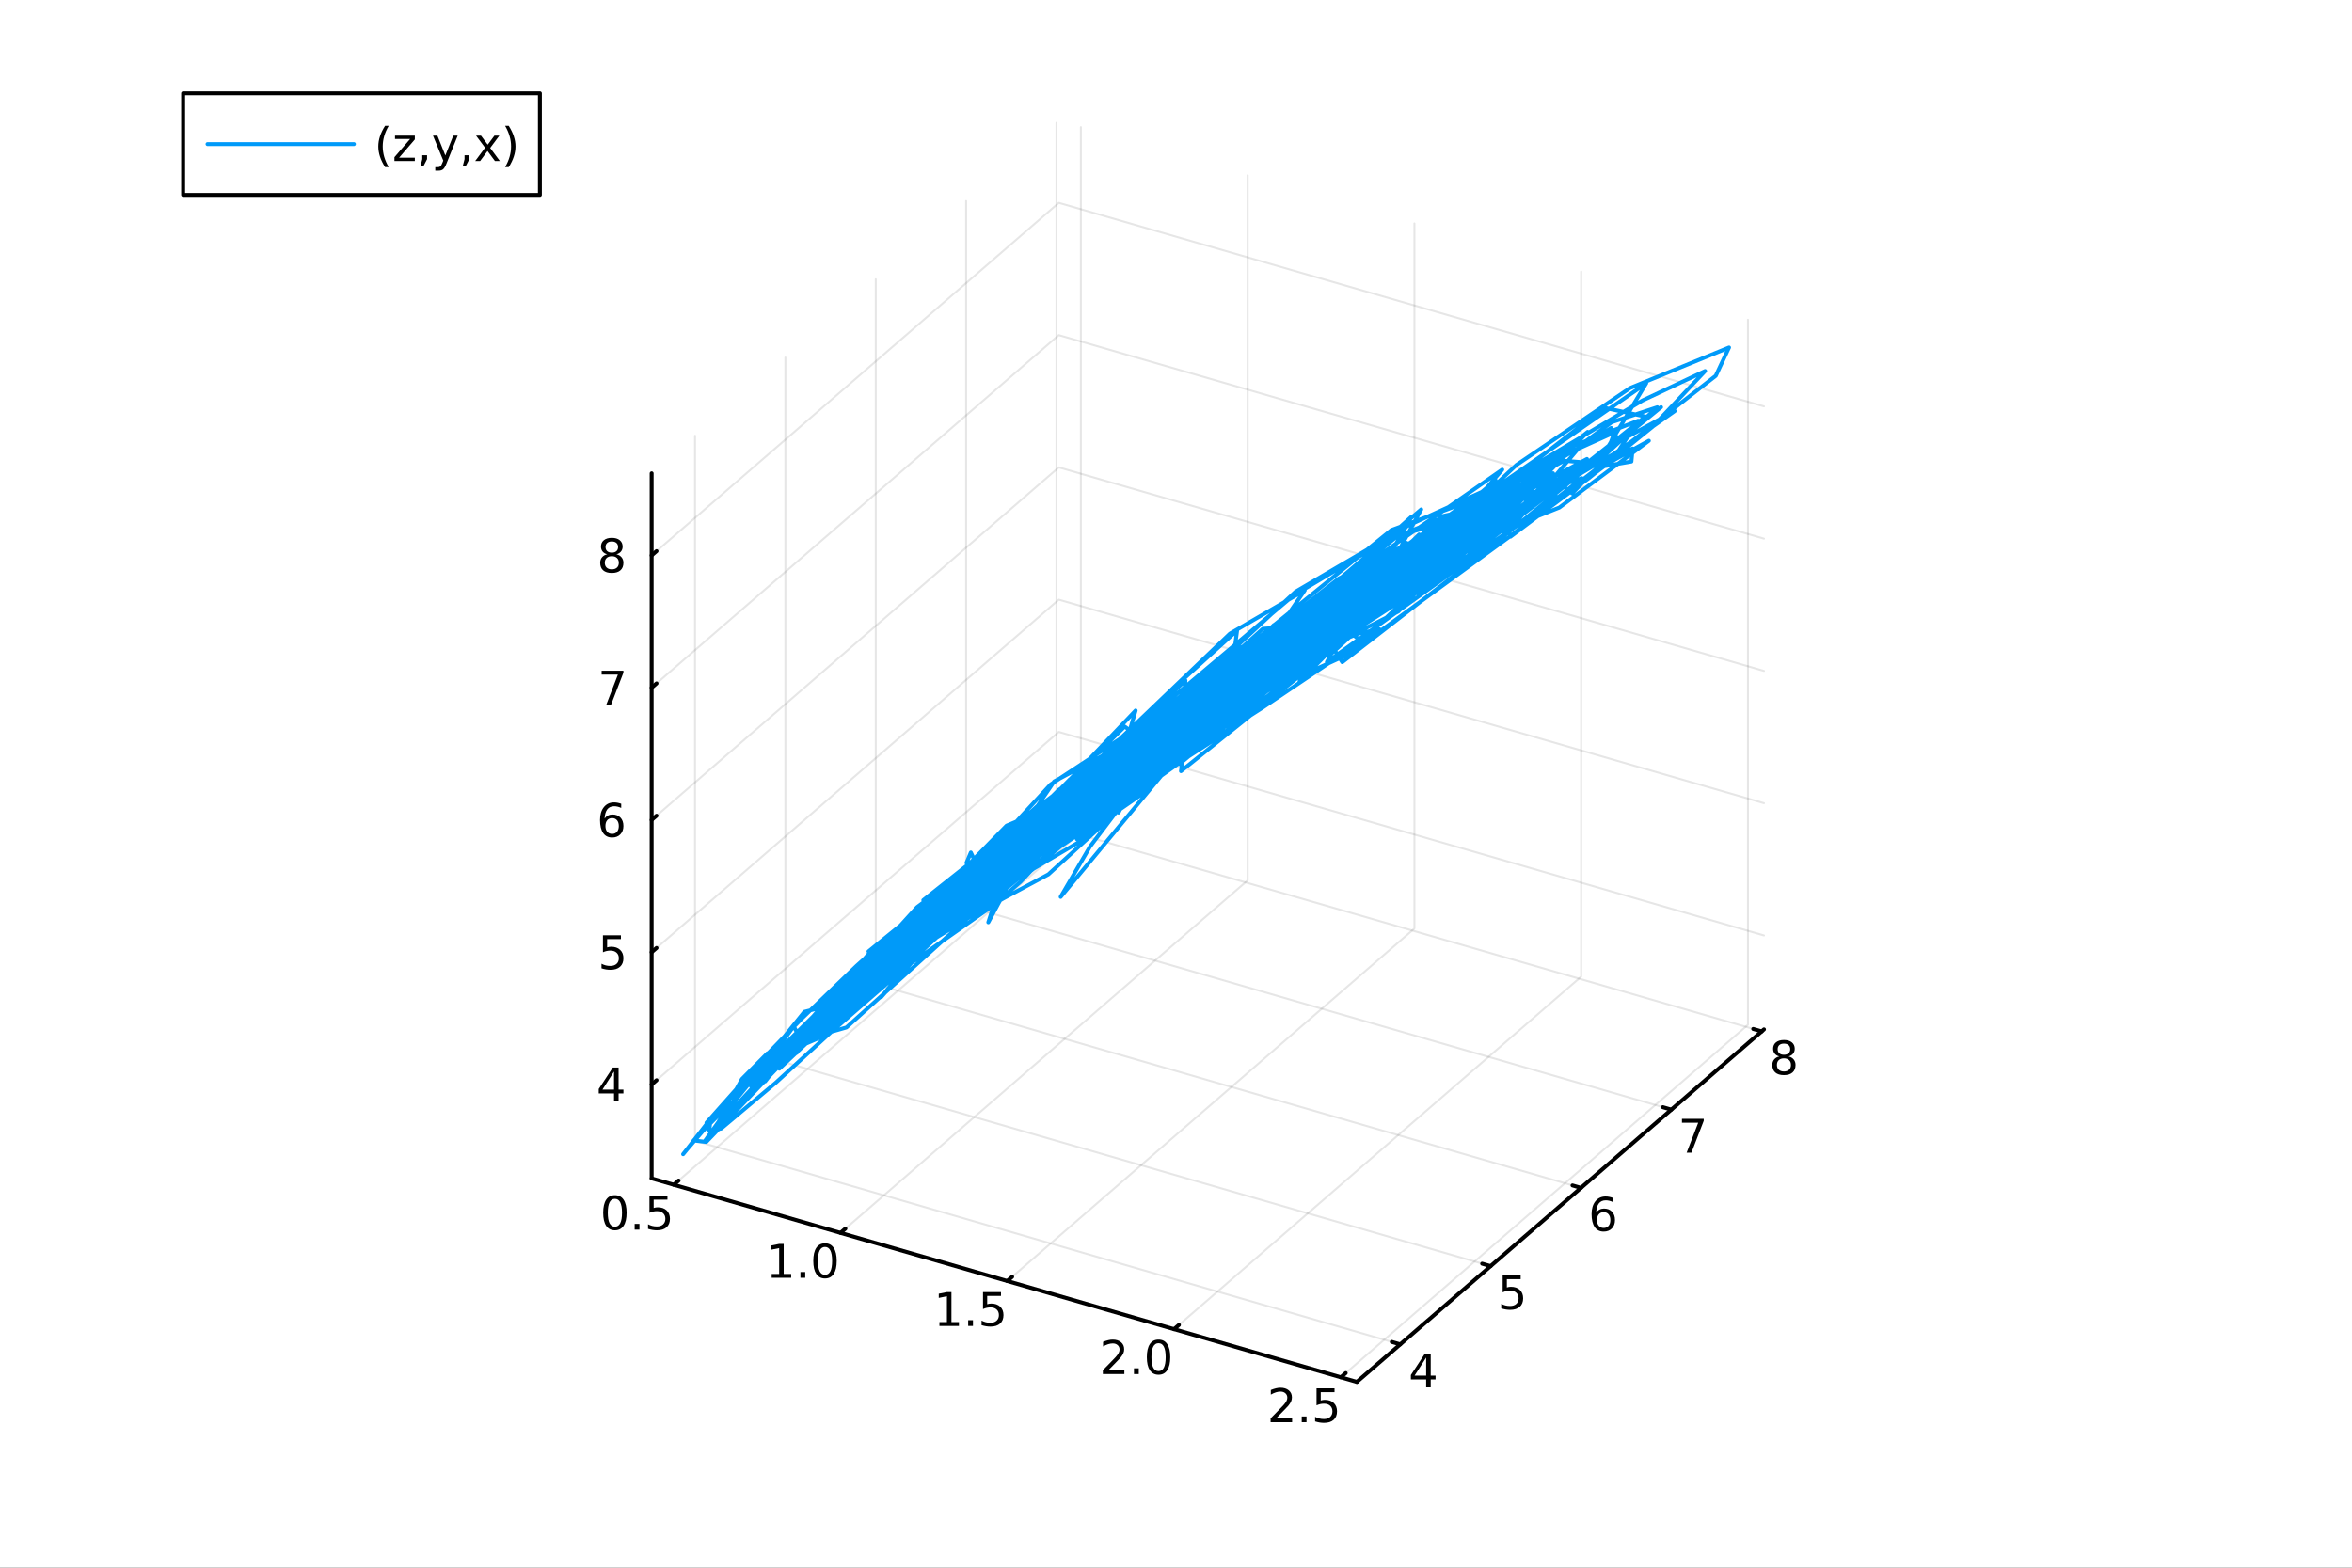 <?xml version="1.0" encoding="utf-8"?>
<svg xmlns="http://www.w3.org/2000/svg" xmlns:xlink="http://www.w3.org/1999/xlink" width="600" height="400" viewBox="0 0 2400 1600">
<rect x="0" y="0" width="2400" height="1600" fill="#333333" stroke="none"/>
<defs>
  <clipPath id="clip210">
    <rect x="0" y="0" width="2400" height="1600"/>
  </clipPath>
</defs>
<path clip-path="url(#clip210)" d="M0 1600 L2400 1600 L2400 0 L0 0  Z" fill="#ffffff" fill-rule="evenodd" fill-opacity="1"/>
<defs>
  <clipPath id="clip211">
    <rect x="480" y="0" width="1681" height="1600"/>
  </clipPath>
</defs>
<defs>
  <clipPath id="clip212">
    <rect x="112" y="47" width="2242" height="1440"/>
  </clipPath>
</defs>
<path clip-path="url(#clip212)" d="M-884.331 2804.11 L-884.331 2484.7 L-491.331 2325 L189.364 2417.2 L189.364 2736.61 L-203.636 2896.31 L-884.331 2804.11  Z" fill="#ffffff" fill-rule="evenodd" fill-opacity="1"/>
<polyline clip-path="url(#clip212)" style="stroke:#000000; stroke-linecap:round; stroke-linejoin:round; stroke-width:2; stroke-opacity:0.1; fill:none" points="687.48,1209.19 1102.94,849.389 1102.94,129.787 "/>
<polyline clip-path="url(#clip212)" style="stroke:#000000; stroke-linecap:round; stroke-linejoin:round; stroke-width:2; stroke-opacity:0.1; fill:none" points="857.654,1258.32 1273.12,898.514 1273.12,178.912 "/>
<polyline clip-path="url(#clip212)" style="stroke:#000000; stroke-linecap:round; stroke-linejoin:round; stroke-width:2; stroke-opacity:0.1; fill:none" points="1027.83,1307.44 1443.29,947.639 1443.29,228.037 "/>
<polyline clip-path="url(#clip212)" style="stroke:#000000; stroke-linecap:round; stroke-linejoin:round; stroke-width:2; stroke-opacity:0.1; fill:none" points="1198,1356.57 1613.46,996.764 1613.46,277.162 "/>
<polyline clip-path="url(#clip212)" style="stroke:#000000; stroke-linecap:round; stroke-linejoin:round; stroke-width:2; stroke-opacity:0.1; fill:none" points="1368.18,1405.69 1783.64,1045.89 1783.64,326.287 "/>
<polyline clip-path="url(#clip212)" style="stroke:#000000; stroke-linecap:round; stroke-linejoin:round; stroke-width:2; stroke-opacity:0.1; fill:none" points="1428.83,1372.06 709.224,1164.33 709.224,444.724 "/>
<polyline clip-path="url(#clip212)" style="stroke:#000000; stroke-linecap:round; stroke-linejoin:round; stroke-width:2; stroke-opacity:0.1; fill:none" points="1521.03,1292.21 801.429,1084.47 801.429,364.872 "/>
<polyline clip-path="url(#clip212)" style="stroke:#000000; stroke-linecap:round; stroke-linejoin:round; stroke-width:2; stroke-opacity:0.1; fill:none" points="1613.24,1212.35 893.634,1004.62 893.634,285.02 "/>
<polyline clip-path="url(#clip212)" style="stroke:#000000; stroke-linecap:round; stroke-linejoin:round; stroke-width:2; stroke-opacity:0.1; fill:none" points="1705.44,1132.5 985.839,924.77 985.839,205.169 "/>
<polyline clip-path="url(#clip212)" style="stroke:#000000; stroke-linecap:round; stroke-linejoin:round; stroke-width:2; stroke-opacity:0.1; fill:none" points="1797.65,1052.65 1078.04,844.919 1078.04,125.317 "/>
<polyline clip-path="url(#clip212)" style="stroke:#000000; stroke-linecap:round; stroke-linejoin:round; stroke-width:2; stroke-opacity:0.1; fill:none" points="664.934,1106.82 1080.4,747.016 1800,954.747 "/>
<polyline clip-path="url(#clip212)" style="stroke:#000000; stroke-linecap:round; stroke-linejoin:round; stroke-width:2; stroke-opacity:0.1; fill:none" points="664.934,971.821 1080.4,612.02 1800,819.751 "/>
<polyline clip-path="url(#clip212)" style="stroke:#000000; stroke-linecap:round; stroke-linejoin:round; stroke-width:2; stroke-opacity:0.1; fill:none" points="664.934,836.825 1080.4,477.024 1800,684.755 "/>
<polyline clip-path="url(#clip212)" style="stroke:#000000; stroke-linecap:round; stroke-linejoin:round; stroke-width:2; stroke-opacity:0.1; fill:none" points="664.934,701.829 1080.4,342.028 1800,549.759 "/>
<polyline clip-path="url(#clip212)" style="stroke:#000000; stroke-linecap:round; stroke-linejoin:round; stroke-width:2; stroke-opacity:0.1; fill:none" points="664.934,566.834 1080.4,207.033 1800,414.764 "/>
<polyline clip-path="url(#clip210)" style="stroke:#000000; stroke-linecap:round; stroke-linejoin:round; stroke-width:4; stroke-opacity:1; fill:none" points="664.934,1202.68 1384.54,1410.41 "/>
<polyline clip-path="url(#clip210)" style="stroke:#000000; stroke-linecap:round; stroke-linejoin:round; stroke-width:4; stroke-opacity:1; fill:none" points="687.48,1209.19 692.466,1204.87 "/>
<polyline clip-path="url(#clip210)" style="stroke:#000000; stroke-linecap:round; stroke-linejoin:round; stroke-width:4; stroke-opacity:1; fill:none" points="857.654,1258.32 862.639,1254 "/>
<polyline clip-path="url(#clip210)" style="stroke:#000000; stroke-linecap:round; stroke-linejoin:round; stroke-width:4; stroke-opacity:1; fill:none" points="1027.83,1307.44 1032.81,1303.12 "/>
<polyline clip-path="url(#clip210)" style="stroke:#000000; stroke-linecap:round; stroke-linejoin:round; stroke-width:4; stroke-opacity:1; fill:none" points="1198,1356.57 1202.99,1352.25 "/>
<polyline clip-path="url(#clip210)" style="stroke:#000000; stroke-linecap:round; stroke-linejoin:round; stroke-width:4; stroke-opacity:1; fill:none" points="1368.18,1405.69 1373.16,1401.37 "/>
<path clip-path="url(#clip210)" d="M627.434 1223.53 Q623.823 1223.53 621.994 1227.09 Q620.189 1230.63 620.189 1237.76 Q620.189 1244.87 621.994 1248.44 Q623.823 1251.98 627.434 1251.98 Q631.068 1251.98 632.874 1248.44 Q634.702 1244.87 634.702 1237.76 Q634.702 1230.63 632.874 1227.09 Q631.068 1223.53 627.434 1223.53 M627.434 1219.82 Q633.244 1219.82 636.3 1224.43 Q639.378 1229.01 639.378 1237.76 Q639.378 1246.49 636.3 1251.1 Q633.244 1255.68 627.434 1255.68 Q621.624 1255.68 618.545 1251.1 Q615.49 1246.49 615.49 1237.76 Q615.49 1229.01 618.545 1224.43 Q621.624 1219.82 627.434 1219.82 Z" fill="#000000" fill-rule="nonzero" fill-opacity="1" /><path clip-path="url(#clip210)" d="M647.596 1249.13 L652.48 1249.13 L652.48 1255.01 L647.596 1255.01 L647.596 1249.13 Z" fill="#000000" fill-rule="nonzero" fill-opacity="1" /><path clip-path="url(#clip210)" d="M662.712 1220.45 L681.068 1220.45 L681.068 1224.38 L666.994 1224.38 L666.994 1232.86 Q668.012 1232.51 669.031 1232.35 Q670.049 1232.16 671.068 1232.16 Q676.855 1232.16 680.235 1235.33 Q683.614 1238.51 683.614 1243.92 Q683.614 1249.5 680.142 1252.6 Q676.67 1255.68 670.35 1255.68 Q668.174 1255.68 665.906 1255.31 Q663.661 1254.94 661.253 1254.2 L661.253 1249.5 Q663.337 1250.63 665.559 1251.19 Q667.781 1251.75 670.258 1251.75 Q674.262 1251.75 676.6 1249.64 Q678.938 1247.53 678.938 1243.92 Q678.938 1240.31 676.6 1238.2 Q674.262 1236.1 670.258 1236.1 Q668.383 1236.1 666.508 1236.51 Q664.656 1236.93 662.712 1237.81 L662.712 1220.45 Z" fill="#000000" fill-rule="nonzero" fill-opacity="1" /><path clip-path="url(#clip210)" d="M787.423 1300.2 L795.062 1300.2 L795.062 1273.83 L786.751 1275.5 L786.751 1271.24 L795.015 1269.57 L799.691 1269.57 L799.691 1300.2 L807.33 1300.2 L807.33 1304.13 L787.423 1304.13 L787.423 1300.2 Z" fill="#000000" fill-rule="nonzero" fill-opacity="1" /><path clip-path="url(#clip210)" d="M816.774 1298.25 L821.659 1298.25 L821.659 1304.13 L816.774 1304.13 L816.774 1298.25 Z" fill="#000000" fill-rule="nonzero" fill-opacity="1" /><path clip-path="url(#clip210)" d="M841.844 1272.65 Q838.233 1272.65 836.404 1276.22 Q834.598 1279.76 834.598 1286.89 Q834.598 1294 836.404 1297.56 Q838.233 1301.1 841.844 1301.1 Q845.478 1301.1 847.283 1297.56 Q849.112 1294 849.112 1286.89 Q849.112 1279.76 847.283 1276.22 Q845.478 1272.65 841.844 1272.65 M841.844 1268.95 Q847.654 1268.95 850.709 1273.56 Q853.788 1278.14 853.788 1286.89 Q853.788 1295.62 850.709 1300.22 Q847.654 1304.81 841.844 1304.81 Q836.034 1304.81 832.955 1300.22 Q829.899 1295.62 829.899 1286.89 Q829.899 1278.14 832.955 1273.56 Q836.034 1268.95 841.844 1268.95 Z" fill="#000000" fill-rule="nonzero" fill-opacity="1" /><path clip-path="url(#clip210)" d="M958.592 1349.32 L966.231 1349.32 L966.231 1322.96 L957.921 1324.63 L957.921 1320.37 L966.184 1318.7 L970.86 1318.7 L970.86 1349.32 L978.499 1349.32 L978.499 1353.26 L958.592 1353.26 L958.592 1349.32 Z" fill="#000000" fill-rule="nonzero" fill-opacity="1" /><path clip-path="url(#clip210)" d="M987.944 1347.38 L992.828 1347.38 L992.828 1353.26 L987.944 1353.26 L987.944 1347.38 Z" fill="#000000" fill-rule="nonzero" fill-opacity="1" /><path clip-path="url(#clip210)" d="M1003.06 1318.7 L1021.42 1318.7 L1021.42 1322.63 L1007.34 1322.63 L1007.34 1331.11 Q1008.36 1330.76 1009.38 1330.6 Q1010.4 1330.41 1011.42 1330.41 Q1017.2 1330.41 1020.58 1333.58 Q1023.96 1336.75 1023.96 1342.17 Q1023.96 1347.75 1020.49 1350.85 Q1017.02 1353.93 1010.7 1353.93 Q1008.52 1353.93 1006.25 1353.56 Q1004.01 1353.19 1001.6 1352.45 L1001.6 1347.75 Q1003.68 1348.88 1005.91 1349.44 Q1008.13 1350 1010.61 1350 Q1014.61 1350 1016.95 1347.89 Q1019.29 1345.78 1019.29 1342.17 Q1019.29 1338.56 1016.95 1336.45 Q1014.61 1334.35 1010.61 1334.35 Q1008.73 1334.35 1006.86 1334.76 Q1005 1335.18 1003.06 1336.06 L1003.06 1318.7 Z" fill="#000000" fill-rule="nonzero" fill-opacity="1" /><path clip-path="url(#clip210)" d="M1130.99 1398.45 L1147.31 1398.45 L1147.31 1402.38 L1125.36 1402.38 L1125.36 1398.45 Q1128.02 1395.69 1132.61 1391.07 Q1137.21 1386.41 1138.4 1385.07 Q1140.64 1382.55 1141.52 1380.81 Q1142.42 1379.05 1142.42 1377.36 Q1142.42 1374.61 1140.48 1372.87 Q1138.56 1371.13 1135.46 1371.13 Q1133.26 1371.13 1130.8 1371.9 Q1128.37 1372.66 1125.59 1374.21 L1125.59 1369.49 Q1128.42 1368.36 1130.87 1367.78 Q1133.33 1367.2 1135.36 1367.2 Q1140.73 1367.2 1143.93 1369.88 Q1147.12 1372.57 1147.12 1377.06 Q1147.12 1379.19 1146.31 1381.11 Q1145.52 1383.01 1143.42 1385.6 Q1142.84 1386.27 1139.74 1389.49 Q1136.64 1392.69 1130.99 1398.45 Z" fill="#000000" fill-rule="nonzero" fill-opacity="1" /><path clip-path="url(#clip210)" d="M1157.12 1396.5 L1162.01 1396.5 L1162.01 1402.38 L1157.12 1402.38 L1157.12 1396.5 Z" fill="#000000" fill-rule="nonzero" fill-opacity="1" /><path clip-path="url(#clip210)" d="M1182.19 1370.9 Q1178.58 1370.9 1176.75 1374.47 Q1174.95 1378.01 1174.95 1385.14 Q1174.95 1392.25 1176.75 1395.81 Q1178.58 1399.35 1182.19 1399.35 Q1185.83 1399.35 1187.63 1395.81 Q1189.46 1392.25 1189.46 1385.14 Q1189.46 1378.01 1187.63 1374.47 Q1185.83 1370.9 1182.19 1370.9 M1182.19 1367.2 Q1188 1367.2 1191.06 1371.81 Q1194.14 1376.39 1194.14 1385.14 Q1194.14 1393.87 1191.06 1398.47 Q1188 1403.06 1182.19 1403.06 Q1176.38 1403.06 1173.3 1398.47 Q1170.25 1393.87 1170.25 1385.14 Q1170.25 1376.39 1173.3 1371.81 Q1176.38 1367.2 1182.19 1367.2 Z" fill="#000000" fill-rule="nonzero" fill-opacity="1" /><path clip-path="url(#clip210)" d="M1302.16 1447.57 L1318.48 1447.57 L1318.48 1451.51 L1296.53 1451.51 L1296.53 1447.57 Q1299.19 1444.82 1303.78 1440.19 Q1308.38 1435.54 1309.56 1434.19 Q1311.81 1431.67 1312.69 1429.94 Q1313.59 1428.18 1313.59 1426.49 Q1313.59 1423.73 1311.65 1422 Q1309.73 1420.26 1306.62 1420.26 Q1304.43 1420.26 1301.97 1421.02 Q1299.54 1421.79 1296.76 1423.34 L1296.76 1418.62 Q1299.59 1417.48 1302.04 1416.9 Q1304.5 1416.32 1306.53 1416.32 Q1311.9 1416.32 1315.1 1419.01 Q1318.29 1421.69 1318.29 1426.19 Q1318.29 1428.32 1317.48 1430.24 Q1316.69 1432.13 1314.59 1434.73 Q1314.01 1435.4 1310.91 1438.62 Q1307.81 1441.81 1302.16 1447.57 Z" fill="#000000" fill-rule="nonzero" fill-opacity="1" /><path clip-path="url(#clip210)" d="M1328.29 1445.63 L1333.18 1445.63 L1333.18 1451.51 L1328.29 1451.51 L1328.29 1445.63 Z" fill="#000000" fill-rule="nonzero" fill-opacity="1" /><path clip-path="url(#clip210)" d="M1343.41 1416.95 L1361.76 1416.95 L1361.76 1420.88 L1347.69 1420.88 L1347.69 1429.36 Q1348.71 1429.01 1349.73 1428.85 Q1350.74 1428.66 1351.76 1428.66 Q1357.55 1428.66 1360.93 1431.83 Q1364.31 1435 1364.31 1440.42 Q1364.31 1446 1360.84 1449.1 Q1357.37 1452.18 1351.05 1452.18 Q1348.87 1452.18 1346.6 1451.81 Q1344.36 1451.44 1341.95 1450.7 L1341.95 1446 Q1344.03 1447.13 1346.25 1447.69 Q1348.48 1448.25 1350.95 1448.25 Q1354.96 1448.25 1357.3 1446.14 Q1359.63 1444.03 1359.63 1440.42 Q1359.63 1436.81 1357.3 1434.7 Q1354.96 1432.6 1350.95 1432.6 Q1349.08 1432.6 1347.2 1433.01 Q1345.35 1433.43 1343.41 1434.31 L1343.41 1416.95 Z" fill="#000000" fill-rule="nonzero" fill-opacity="1" /><polyline clip-path="url(#clip210)" style="stroke:#000000; stroke-linecap:round; stroke-linejoin:round; stroke-width:4; stroke-opacity:1; fill:none" points="1384.54,1410.41 1800,1050.61 "/>
<polyline clip-path="url(#clip210)" style="stroke:#000000; stroke-linecap:round; stroke-linejoin:round; stroke-width:4; stroke-opacity:1; fill:none" points="1428.83,1372.06 1420.19,1369.56 "/>
<polyline clip-path="url(#clip210)" style="stroke:#000000; stroke-linecap:round; stroke-linejoin:round; stroke-width:4; stroke-opacity:1; fill:none" points="1521.03,1292.21 1512.4,1289.71 "/>
<polyline clip-path="url(#clip210)" style="stroke:#000000; stroke-linecap:round; stroke-linejoin:round; stroke-width:4; stroke-opacity:1; fill:none" points="1613.24,1212.35 1604.6,1209.86 "/>
<polyline clip-path="url(#clip210)" style="stroke:#000000; stroke-linecap:round; stroke-linejoin:round; stroke-width:4; stroke-opacity:1; fill:none" points="1705.44,1132.5 1696.81,1130.01 "/>
<polyline clip-path="url(#clip210)" style="stroke:#000000; stroke-linecap:round; stroke-linejoin:round; stroke-width:4; stroke-opacity:1; fill:none" points="1797.65,1052.65 1789.01,1050.16 "/>
<path clip-path="url(#clip210)" d="M1455.27 1385.53 L1443.46 1403.98 L1455.27 1403.98 L1455.27 1385.53 M1454.04 1381.46 L1459.92 1381.46 L1459.92 1403.98 L1464.85 1403.98 L1464.85 1407.87 L1459.92 1407.87 L1459.92 1416.02 L1455.27 1416.02 L1455.27 1407.87 L1439.67 1407.87 L1439.67 1403.36 L1454.04 1381.46 Z" fill="#000000" fill-rule="nonzero" fill-opacity="1" /><path clip-path="url(#clip210)" d="M1533.33 1301.61 L1551.69 1301.61 L1551.69 1305.54 L1537.61 1305.54 L1537.61 1314.01 Q1538.63 1313.67 1539.65 1313.5 Q1540.67 1313.32 1541.69 1313.32 Q1547.48 1313.32 1550.85 1316.49 Q1554.23 1319.66 1554.23 1325.08 Q1554.23 1330.66 1550.76 1333.76 Q1547.29 1336.84 1540.97 1336.84 Q1538.79 1336.84 1536.53 1336.47 Q1534.28 1336.1 1531.87 1335.36 L1531.87 1330.66 Q1533.96 1331.79 1536.18 1332.35 Q1538.4 1332.9 1540.88 1332.9 Q1544.88 1332.9 1547.22 1330.8 Q1549.56 1328.69 1549.56 1325.08 Q1549.56 1321.47 1547.22 1319.36 Q1544.88 1317.25 1540.88 1317.25 Q1539 1317.25 1537.13 1317.67 Q1535.28 1318.09 1533.33 1318.97 L1533.33 1301.61 Z" fill="#000000" fill-rule="nonzero" fill-opacity="1" /><path clip-path="url(#clip210)" d="M1636.42 1237.17 Q1633.27 1237.17 1631.42 1239.32 Q1629.59 1241.48 1629.59 1245.23 Q1629.59 1248.95 1631.42 1251.13 Q1633.27 1253.28 1636.42 1253.28 Q1639.56 1253.28 1641.39 1251.13 Q1643.24 1248.95 1643.24 1245.23 Q1643.24 1241.48 1641.39 1239.32 Q1639.56 1237.17 1636.42 1237.17 M1645.7 1222.52 L1645.7 1226.78 Q1643.94 1225.94 1642.13 1225.5 Q1640.35 1225.06 1638.59 1225.06 Q1633.96 1225.06 1631.51 1228.19 Q1629.08 1231.31 1628.73 1237.63 Q1630.1 1235.62 1632.16 1234.56 Q1634.22 1233.47 1636.69 1233.47 Q1641.9 1233.47 1644.91 1236.64 Q1647.94 1239.79 1647.94 1245.23 Q1647.94 1250.55 1644.8 1253.77 Q1641.65 1256.99 1636.42 1256.99 Q1630.42 1256.99 1627.25 1252.4 Q1624.08 1247.8 1624.08 1239.07 Q1624.08 1230.87 1627.97 1226.01 Q1631.86 1221.13 1638.41 1221.13 Q1640.17 1221.13 1641.95 1221.48 Q1643.75 1221.82 1645.7 1222.52 Z" fill="#000000" fill-rule="nonzero" fill-opacity="1" /><path clip-path="url(#clip210)" d="M1716.28 1141.9 L1738.51 1141.9 L1738.51 1143.89 L1725.96 1176.46 L1721.07 1176.46 L1732.88 1145.84 L1716.28 1145.84 L1716.28 1141.9 Z" fill="#000000" fill-rule="nonzero" fill-opacity="1" /><path clip-path="url(#clip210)" d="M1820.34 1080.2 Q1817.01 1080.2 1815.09 1081.98 Q1813.19 1083.76 1813.19 1086.89 Q1813.19 1090.01 1815.09 1091.8 Q1817.01 1093.58 1820.34 1093.58 Q1823.67 1093.58 1825.59 1091.8 Q1827.52 1089.99 1827.52 1086.89 Q1827.52 1083.76 1825.59 1081.98 Q1823.7 1080.2 1820.34 1080.2 M1815.66 1078.21 Q1812.65 1077.47 1810.96 1075.41 Q1809.3 1073.35 1809.3 1070.38 Q1809.3 1066.24 1812.24 1063.83 Q1815.2 1061.43 1820.34 1061.43 Q1825.5 1061.43 1828.44 1063.83 Q1831.38 1066.24 1831.38 1070.38 Q1831.38 1073.35 1829.69 1075.41 Q1828.02 1077.47 1825.04 1078.21 Q1828.42 1079 1830.29 1081.29 Q1832.19 1083.58 1832.19 1086.89 Q1832.19 1091.91 1829.11 1094.6 Q1826.06 1097.28 1820.34 1097.28 Q1814.62 1097.28 1811.54 1094.6 Q1808.49 1091.91 1808.49 1086.89 Q1808.49 1083.58 1810.39 1081.29 Q1812.28 1079 1815.66 1078.21 M1813.95 1070.82 Q1813.95 1073.51 1815.62 1075.01 Q1817.31 1076.52 1820.34 1076.52 Q1823.35 1076.52 1825.04 1075.01 Q1826.75 1073.51 1826.75 1070.82 Q1826.75 1068.14 1825.04 1066.63 Q1823.35 1065.13 1820.34 1065.13 Q1817.31 1065.13 1815.62 1066.63 Q1813.95 1068.14 1813.95 1070.82 Z" fill="#000000" fill-rule="nonzero" fill-opacity="1" /><polyline clip-path="url(#clip210)" style="stroke:#000000; stroke-linecap:round; stroke-linejoin:round; stroke-width:4; stroke-opacity:1; fill:none" points="664.934,1202.68 664.934,483.08 "/>
<polyline clip-path="url(#clip210)" style="stroke:#000000; stroke-linecap:round; stroke-linejoin:round; stroke-width:4; stroke-opacity:1; fill:none" points="664.934,1106.82 669.92,1102.5 "/>
<polyline clip-path="url(#clip210)" style="stroke:#000000; stroke-linecap:round; stroke-linejoin:round; stroke-width:4; stroke-opacity:1; fill:none" points="664.934,971.821 669.92,967.503 "/>
<polyline clip-path="url(#clip210)" style="stroke:#000000; stroke-linecap:round; stroke-linejoin:round; stroke-width:4; stroke-opacity:1; fill:none" points="664.934,836.825 669.92,832.507 "/>
<polyline clip-path="url(#clip210)" style="stroke:#000000; stroke-linecap:round; stroke-linejoin:round; stroke-width:4; stroke-opacity:1; fill:none" points="664.934,701.829 669.92,697.512 "/>
<polyline clip-path="url(#clip210)" style="stroke:#000000; stroke-linecap:round; stroke-linejoin:round; stroke-width:4; stroke-opacity:1; fill:none" points="664.934,566.834 669.92,562.516 "/>
<path clip-path="url(#clip210)" d="M626.551 1093.61 L614.746 1112.06 L626.551 1112.06 L626.551 1093.61 M625.324 1089.54 L631.204 1089.54 L631.204 1112.06 L636.134 1112.06 L636.134 1115.95 L631.204 1115.95 L631.204 1124.1 L626.551 1124.1 L626.551 1115.95 L610.949 1115.95 L610.949 1111.43 L625.324 1089.54 Z" fill="#000000" fill-rule="nonzero" fill-opacity="1" /><path clip-path="url(#clip210)" d="M615.232 954.541 L633.588 954.541 L633.588 958.476 L619.514 958.476 L619.514 966.948 Q620.533 966.601 621.551 966.439 Q622.57 966.254 623.588 966.254 Q629.375 966.254 632.755 969.425 Q636.134 972.596 636.134 978.013 Q636.134 983.592 632.662 986.693 Q629.19 989.772 622.871 989.772 Q620.695 989.772 618.426 989.402 Q616.181 989.031 613.773 988.291 L613.773 983.592 Q615.857 984.726 618.079 985.281 Q620.301 985.837 622.778 985.837 Q626.783 985.837 629.121 983.73 Q631.459 981.624 631.459 978.013 Q631.459 974.402 629.121 972.295 Q626.783 970.189 622.778 970.189 Q620.903 970.189 619.028 970.605 Q617.176 971.022 615.232 971.902 L615.232 954.541 Z" fill="#000000" fill-rule="nonzero" fill-opacity="1" /><path clip-path="url(#clip210)" d="M624.607 834.962 Q621.459 834.962 619.607 837.114 Q617.778 839.267 617.778 843.017 Q617.778 846.744 619.607 848.92 Q621.459 851.073 624.607 851.073 Q627.755 851.073 629.584 848.92 Q631.435 846.744 631.435 843.017 Q631.435 839.267 629.584 837.114 Q627.755 834.962 624.607 834.962 M633.889 820.309 L633.889 824.568 Q632.13 823.735 630.324 823.295 Q628.542 822.855 626.783 822.855 Q622.153 822.855 619.699 825.98 Q617.269 829.105 616.922 835.425 Q618.287 833.411 620.347 832.346 Q622.408 831.258 624.884 831.258 Q630.093 831.258 633.102 834.429 Q636.134 837.577 636.134 843.017 Q636.134 848.341 632.986 851.559 Q629.838 854.776 624.607 854.776 Q618.611 854.776 615.44 850.193 Q612.269 845.587 612.269 836.86 Q612.269 828.665 616.158 823.804 Q620.047 818.92 626.597 818.92 Q628.357 818.92 630.139 819.267 Q631.945 819.614 633.889 820.309 Z" fill="#000000" fill-rule="nonzero" fill-opacity="1" /><path clip-path="url(#clip210)" d="M613.912 684.549 L636.134 684.549 L636.134 686.54 L623.588 719.109 L618.704 719.109 L630.509 688.484 L613.912 688.484 L613.912 684.549 Z" fill="#000000" fill-rule="nonzero" fill-opacity="1" /><path clip-path="url(#clip210)" d="M624.283 567.702 Q620.949 567.702 619.028 569.484 Q617.13 571.266 617.13 574.391 Q617.13 577.516 619.028 579.299 Q620.949 581.081 624.283 581.081 Q627.616 581.081 629.537 579.299 Q631.459 577.493 631.459 574.391 Q631.459 571.266 629.537 569.484 Q627.639 567.702 624.283 567.702 M619.607 565.711 Q616.597 564.97 614.908 562.91 Q613.241 560.85 613.241 557.887 Q613.241 553.743 616.181 551.336 Q619.144 548.929 624.283 548.929 Q629.445 548.929 632.384 551.336 Q635.324 553.743 635.324 557.887 Q635.324 560.85 633.634 562.91 Q631.968 564.97 628.982 565.711 Q632.361 566.498 634.236 568.79 Q636.134 571.081 636.134 574.391 Q636.134 579.414 633.056 582.1 Q630 584.785 624.283 584.785 Q618.565 584.785 615.486 582.1 Q612.431 579.414 612.431 574.391 Q612.431 571.081 614.329 568.79 Q616.227 566.498 619.607 565.711 M617.894 558.327 Q617.894 561.012 619.56 562.516 Q621.25 564.021 624.283 564.021 Q627.292 564.021 628.982 562.516 Q630.695 561.012 630.695 558.327 Q630.695 555.641 628.982 554.137 Q627.292 552.632 624.283 552.632 Q621.25 552.632 619.56 554.137 Q617.894 555.641 617.894 558.327 Z" fill="#000000" fill-rule="nonzero" fill-opacity="1" /><polyline clip-path="url(#clip212)" style="stroke:#009af9; stroke-linecap:round; stroke-linejoin:round; stroke-width:4; stroke-opacity:1; fill:none" points="994.148,909.246 985.172,919.812 987.782,916.36 985.544,918.757 979.746,925.411 987.482,915.541 988.221,914.223 977.591,926.743 984.144,918.182 971.162,933.378 977.173,925.092 986.74,912.675 983.656,915.922 993.699,903.217 992.138,904.528 1006.74,886.251 1008.56,884.222 1020.36,870.04 1015.41,877.169 1017.87,874.747 1032.94,857.596 1016.2,879.295 1028.69,866.568 1036.16,858.561 1068.73,823.023 1053.54,846.911 1094.74,803.579 1065.72,842.235 1072.9,832.683 1017.81,894.49 1015.64,893.254 1037.59,866.687 1032.07,869.715 989.079,914.135 1032.9,861.299 1027.95,863.239 1063.47,825.115 1000.93,899.521 1111.06,786.364 1167.86,742.505 1156.62,770.675 1145.36,776.219 1131.7,786.463 1187.05,757.727 1141.94,794.212 1080.21,845.811 1102.02,814.979 1137.4,781.176 1070.06,828.072 1093.9,825.063 979.995,926.203 921.241,975.444 973.806,916.906 947.031,955.305 902.978,978.7 1037.72,857.342 1071.69,842.503 1014.94,888.111 944.967,954.934 1045.69,831.732 1098.3,806.042 1162.56,759.726 1176,753.795 1133.3,787.862 1193.73,739.146 1213.53,729.747 1071.69,848.723 1106.79,805.068 1073.94,845.856 1112.51,815.816 1073.05,852.253 999.081,929.013 968.647,948.176 920.46,978.948 955.532,948.356 1037.78,868.374 1113.46,803.906 1067.97,841.498 1132.35,790.314 992.781,915.587 919.293,983.849 898.434,1004.86 1024.53,894.166 1110.38,820.757 1113,808.546 1182.14,754.307 1135.06,779.775 1201.18,745.007 1131.01,807.876 1071.33,847.837 1211.38,709.324 1256.54,680.757 1301.07,648.757 1273.3,679.202 1259.06,704.148 1298.1,701.23 1221.54,759.494 1198.19,756.057 1387.64,587.62 1219.28,707.927 1128.07,780.24 1253.03,712.525 1199.13,738.429 1291.41,670.374 1285.35,686.238 1243.42,713.247 1201.28,728.514 1276.56,659.856 1254.11,696.117 1241.71,707.568 1259.72,690.802 1389.49,613.217 1480.77,542.844 1423.3,588.664 1209.8,752.58 1189.99,763.492 1200.51,732.197 1122.52,808.272 1134.68,789.173 1008.41,899.197 996.327,915.014 1062.21,841.96 1179.28,728.448 1090.52,829.951 1142.05,788.1 1220.16,717.012 1377.01,603.812 1339.31,657.548 1255.34,728.241 1244.2,711.832 1301.41,672.053 1204.93,742.14 1238.98,711.193 1238.87,711.992 1357.32,629.722 1461.9,542.082 1519.23,515.7 1520.52,529.486 1524.4,525.898 1389.48,654.25 1378.77,646.649 1277.33,713.09 1353.46,632.007 1380.18,613.859 1310.31,668.248 1381.19,625.664 1470.42,527.08 1512.57,517.666 1487.53,571.269 1475.41,583.715 1366.03,654.165 1431.95,583.174 1446.91,579.531 1370.14,650.75 1351.49,648.294 1405.12,603.508 1424.26,589.426 1350.32,652.449 1249.77,721.582 1171.01,789.805 1120.81,829.113 1111,818.035 1078.64,851.667 1074.39,842.033 1114.25,795.726 1147.68,765.078 1175.25,753.567 1106.88,816.681 1063.19,850.959 1088.94,828.898 1161.34,756.271 1155.82,767.072 1149.59,774.082 1161.23,749.996 1016.8,856.869 929.847,961.044 894.532,997.209 894.049,1007.36 871.889,1018.57 795.236,1090.72 902.591,975.253 892.145,986.932 860.099,1024.28 897.701,978.204 830.625,1043.65 802.552,1065.1 789.232,1081.53 781.639,1083 786.805,1080.18 846.077,1021.84 880.571,991.396 857.851,1024.38 938.557,928.44 1000.36,887.928 1003.94,891.49 1055.68,846.77 992.684,905.76 916.228,969.683 983.736,905 969.736,914.815 957.505,938.402 938.108,946.14 962.204,930.498 957.285,943.908 1024.19,868.917 1138.14,776.309 1288.62,641.757 1338.56,638.181 1362.89,623.202 1333.23,654.923 1353.58,635.448 1420.65,586.895 1312.36,667.752 1280.83,689.505 1315.99,647.804 1382.15,603.707 1272.18,685.59 1255.51,730.462 1298.86,671.989 1325.21,629.525 1336.25,629.597 1324.2,644.39 1304.46,651.253 1108.12,793.786 1140.26,778.219 1120.21,820.589 1039.51,867.073 1060.34,840.196 1193.33,723.803 1096.62,834.114 1067.72,851.347 1100.56,826.116 1062.9,848.993 1080.21,829.363 1158.01,746.454 1101.9,806.736 1138.83,778.95 1067.08,861.55 1042.16,875.101 1087.96,833.944 942.628,940.715 967.505,921.565 1021.29,868.386 929.209,959.833 982.585,910.244 1158.82,725.16 1142.81,779.133 1177.67,762.182 1189.73,758.079 1175.57,760.969 1317.84,640.001 1225.29,748.291 1291.98,669.353 1356.68,618.188 1349.4,627.272 1206.94,739.346 1127.43,805.336 1169.29,771.34 1119.28,814.062 1135.46,781.065 1067.58,852.926 1096.89,823.556 958.661,932.269 953.403,931.289 937.653,948.131 881.511,1003.67 889.365,998.709 1072.2,800.536 1175.81,732.479 1226.79,698.546 1284.99,660.669 1284.37,675.672 1274.1,692.714 1205.26,759.245 1189.76,746.256 1188.16,744.88 1200.9,742.058 1198.05,742.867 1069.47,865.571 1046.56,878.695 1028.21,887.331 1059.34,842.686 1095.15,804.81 1115.45,793.104 1067.18,850.269 1080.26,830.461 1076.13,834.454 1012.79,893.125 978.727,920.564 896.902,990.883 931.744,938.963 974.391,909.685 936.988,948.074 968.436,913.96 1009.83,881.801 1083.6,806.673 1164.04,744.331 1227.61,708.968 1167.5,773.766 1115.27,810.542 1161.14,768.91 1173.88,753.572 1082.47,840.963 1068.72,847.725 1037.98,869.955 1134.74,797.635 1143.31,789.45 1230.19,707.099 1177.76,763.156 1136.49,787.126 1071.36,852.662 1043.28,873.293 1082.11,827.157 1227.04,696.823 1214.94,730.355 1229.12,728.563 1263.2,686.335 1207.5,726.78 1118.7,780.701 1154.76,766.164 1182.59,746.128 1225.78,698.984 1254.66,701.19 1333.1,633.138 1369.3,603.622 1137.31,791.661 1051.78,861.296 1017.74,892.466 1079.52,838.774 1132.65,788.116 1141.22,792.638 1121.97,772.912 1129.72,790.225 1236.9,687.469 1352.05,603.048 1445.22,552.036 1523.42,506.721 1412.56,611.628 1365.98,640.853 1261.27,723.316 1141.81,814.852 1124.26,809.816 1044.99,860.734 1061.5,838.902 1064.59,833.164 1096.92,814.182 1131.73,778.204 1233.13,712.037 1167.76,773.197 1234.73,711.507 1266.73,700.739 1311.09,663.669 1426.25,563.13 1519.55,499.954 1569.43,475.119 1546.24,502.2 1574.58,478.983 1644.09,436.808 1650.4,447.376 1654.63,449.19 1708.97,419.474 1647.34,462.87 1580.09,502.675 1576.16,501.074 1614.17,488.103 1567.66,525.254 1545.42,534.76 1522.05,547.555 1536.88,521.303 1438.62,594.679 1455.83,573.989 1435.34,595.545 1429.05,594.546 1456.98,580.892 1451.11,571.977 1497.6,541.562 1425.85,602.869 1326.41,679.696 1385.02,616.649 1313.89,676.285 1322.38,666.305 1344.64,645.648 1400.15,585.343 1334.93,656.862 1347.09,637.955 1204.99,745.008 1181.67,773.302 1181.04,753.465 1299.91,637.849 1264.14,674.584 1310.99,648.8 1379.88,604.42 1317.07,665.868 1271.59,709.612 1292.6,680.1 1256.13,702.09 1175.55,760.651 1150.41,791.184 1127.3,830.395 1131.33,800.742 1031,893.634 980.101,923.661 1007.17,892.575 1011.95,879.3 1008.09,875.245 1074.74,825.699 1113.22,792.062 1159.04,754.91 1220.02,726.147 1185.63,767.008 1110.54,841.271 1039.8,881.885 969.158,942.562 905.468,1001.51 837.701,1058.55 816.774,1067.55 871.241,997.798 956.759,912.858 975.253,897.088 1005.68,876.913 1055.84,836.795 1077.93,825.746 1120.16,797.951 1127.19,799.683 1135.32,780.47 1164.04,753.462 1152.87,765.149 1308.57,648.904 1297.23,656.263 1440.46,527.231 1389.67,616.817 1337.69,668.29 1337.63,653.808 1354.29,637.028 1428.2,587.301 1492.26,522.646 1497.87,516.173 1498.12,548.308 1438.37,593.572 1391.95,637.377 1389.64,616.545 1400.44,616.993 1422.78,592.277 1547.25,474.646 1663.28,396.047 1764.31,354.652 1750.79,383.542 1539.95,548.037 1376.34,667.436 1317.02,694.708 1330.36,666.349 1300.38,693.43 1326.55,653.523 1272.06,699.011 1227.47,740.29 1198.77,765.258 1235.07,721.525 1324.74,661.173 1316.73,669.535 1380.38,631.108 1349.06,654.967 1347.7,633.981 1286.06,687.179 1331.29,662.385 1383.96,619.175 1370.48,638.187 1234.9,733.27 1193.29,753.543 1190.88,761.78 1142.35,799.217 1233.14,697.327 1212.44,726.548 1210.88,721.017 1278.07,675.351 1351.74,619.318 1444.05,550.082 1414.4,597.966 1432.31,568.903 1358.84,636.282 1362.65,644.165 1333.58,659.105 1381.34,605.905 1339.13,642.051 1301.54,672.708 1246.84,707.589 1230.35,727.862 1190.14,766.562 1076.71,851.417 1015.71,890.133 994.755,914.728 942.474,946.982 932.762,953.899 871.386,1012.63 934.009,940.166 920.818,953.172 946.284,935.753 934.732,946.469 1002.04,887.523 965.796,928.34 970.957,914.438 946.729,941.726 992.534,903.964 983.137,895.587 984.628,897.178 914.337,965.811 939.258,954.337 1047.68,859.573 1087.78,832.306 1130.11,814.658 1123.63,810.7 1170.38,767.031 1100.44,826.239 1170.97,778.254 1175.54,777.476 1138.63,793.422 1224.32,688.144 1236.3,720.329 1171.95,778.665 1253.71,701.06 1282.83,679.402 1188.74,763.782 1141.28,803.555 1174.82,759.886 1212.93,716.322 1183.82,764.921 1112.27,831.74 1079.22,850.789 1059.6,863.117 1136.58,776.013 1107.44,809.874 1085.6,823.318 1068.44,859.281 1113.19,819.897 1067.49,847.01 1069.97,830.95 1051.82,849.342 967.515,933.877 991.375,898.07 1000.53,884.862 973.93,902.452 1023.22,869.025 1026.55,887.034 1093.81,827.063 1171.28,766.375 1173.39,745.61 1075.69,797.531 1038.01,853.047 1036.06,853.367 986.77,904.358 937.217,952.301 1038.22,869.263 1170.93,766.278 1203.95,752.246 1353.8,619.499 1358.48,610.777 1495.41,513.94 1609.15,478.854 1570.7,509.57 1501.69,564.039 1548.71,512.521 1585.22,491.369 1473.11,576.623 1400.24,621.861 1349.26,657.911 1439.52,577.957 1437.81,587.735 1394.26,628.555 1357.96,645.952 1477.23,536.033 1549.42,493.201 1439.22,610.831 1474.83,561.264 1469.13,563.052 1348.18,661.628 1324.94,683.689 1296.04,691.012 1274.81,696.227 1339.28,631.266 1446.27,563.796 1460.7,565.71 1456.86,574.488 1403.77,614.03 1207.52,775.698 1108.15,846.214 1049.29,886.23 1023.7,897.628 1018.71,880.639 1073.32,819.799 1045.3,868.4 1030.43,889.477 1096.21,809.985 1140.55,781.466 1206.25,728.647 1135.03,789.212 1215.21,717.284 1297.01,648.263 1291.54,669.937 1252.37,711.191 1295.5,674.099 1335.38,619.987 1289.06,665.394 1293.17,655.16 1101.26,810.517 1169.05,755.31 1145.58,784.284 1276.05,700.759 1335.34,633.939 1289.23,681.757 1250.47,700.641 1213.84,732.331 1301.04,652.666 1435.34,554.083 1367.61,643.085 1527.81,494.679 1582.7,483.56 1513.73,533.274 1381.66,628.036 1327.53,672.67 1255.27,732.889 1216,737.729 1125.12,817.582 1120.18,814.041 1157.72,766.851 1206.62,734.629 1284.75,663.435 1303.77,662.417 1223.15,735.213 1237.1,729.288 1207.03,748.206 1286.12,690.43 1205.21,754.046 1155.5,793.024 1076.82,845.606 985.495,927.236 861.06,1034.21 865.66,1016.94 864.808,1012.56 882.313,988.522 862.389,999.457 826.265,1047.04 810.642,1066.05 823.694,1049.15 885.615,979.541 933.848,945.651 980.854,902.015 1073.22,823.862 1058.32,861.179 1080.41,828.075 1060.45,847.049 1054.86,854.372 1038.9,859.544 982.516,894.453 984.319,900.935 1077.64,835.864 990.981,908.272 1039.55,870.509 1043.4,852.516 995.374,885.009 846.573,1018.01 782.518,1091.57 787.695,1085.71 838.562,1029.46 825.078,1048.41 898.372,973.811 1023.41,864.416 1021.18,882.004 1029.2,869.058 1038.96,874.099 1019.07,891.771 1006.97,888.294 1032.69,860.587 1049.17,844.463 1062.42,854.603 1123.47,802.879 1136.53,791.988 1186.7,784.04 1228.23,746.945 1186.44,776.454 1197.38,756.514 1125.74,810.46 1092.14,820.952 1155.19,760.877 1073.59,844.676 1087.85,834.705 1133.85,778.58 1113.18,789.732 1163.47,790.027 1167.03,787.147 1126.48,819.118 1208.27,726.271 1309.24,634.291 1208.49,739.769 1274.99,674.43 1228.58,727.937 1293.35,666.124 1362.28,621.465 1272.23,706.04 1293.86,683.095 1363.07,626.002 1462.02,539.02 1408.56,609.522 1413.49,597.128 1499.87,525.264 1433.87,612.305 1586.96,468.524 1647.42,441.289 1638.85,464.672 1525.89,532.555 1467.06,574.214 1381.29,631.942 1403.16,601.456 1428.21,579.06 1354.16,650.065 1317.01,677.157 1213.57,758.451 1170.39,790.025 1149.52,792.18 1055.23,865.425 1087.44,826.896 1096.73,822.107 1243.26,683.887 1297.51,648.279 1276.46,687.343 1323.71,648.371 1253.87,701.216 1352.63,608.47 1299.28,681.177 1181.6,764.98 1143.79,796.779 1135.9,801.419 1055.71,875.61 929.268,989.611 863.706,1048.63 830.027,1058.27 823.595,1056.07 866.826,996.404 849.04,1021.63 935.707,925.908 993.723,882.574 1025.12,870.332 1044.61,855.303 996.741,907.339 1017.28,874.735 1024.63,875.231 1037.23,866.246 1131.05,778.136 1205.96,714.758 1171.01,758.331 1105.96,815.751 1074.77,846.429 1135.49,765.259 942.15,918.696 1002.86,887.826 1051.23,851.248 1105.03,808.908 1168.85,758.083 1287.57,658.808 1306.07,654.192 1228.21,743.118 1187.12,789.141 1082.32,915.374 1112.19,864.158 1171.19,786.226 1113.78,826.643 1101.15,819.567 1183.46,734.108 1366.07,590.471 1437.32,555.326 1388.03,608.058 1227.94,740.145 1200.09,754.938 1106.45,830.212 1121.87,799.529 1178.67,742.95 1116.03,792.245 1241.34,707.105 1265.09,689.877 1361.52,617.46 1353.77,641.942 1364.06,625.07 1337.27,656.265 1258.25,714.727 1247.98,706.451 1369.94,620.983 1403.97,610.743 1252.84,736.434 1156.48,811.678 1219.21,727.894 1163.03,778.383 1130.85,798.504 1094.33,815.37 1167.51,760.68 1068.38,846.422 1204.5,695.896 1262.35,643.472 1257.27,681.51 1179.85,760.267 1207.67,726.951 1109.39,821.749 1137.62,789.677 1205.65,721.475 1166.62,757.504 1236.71,708.794 1406.06,568.479 1513.14,524.006 1443.93,581.392 1443.05,562.622 1313.37,677.651 1312.36,682.894 1207.55,761.275 1171.32,771.68 1136.04,803.611 1096.43,821.446 965.945,938.093 966.335,921.524 901.959,979.438 873.845,1011.91 848.222,1024.51 817.872,1054.31 840.125,1027.07 767.376,1098.79 820.772,1032.67 834.711,1029.14 878.181,987.201 816.521,1058.74 760.679,1108.94 794.163,1075.56 813.085,1053.97 809.238,1069.18 813.018,1074.53 850.763,1019.77 879.889,993.769 828.358,1048.16 820.952,1055.12 892.194,979.717 987.769,885.501 983.956,915.211 1024.93,866.67 1055.34,843.363 988.206,899.272 1011.23,874.911 908.323,973.536 940.714,948.342 977.136,907.294 931.652,954.47 1005.94,879.398 925.635,968.651 825.268,1056.31 720.708,1165.48 707.754,1163.99 743.389,1127.68 741.762,1133.71 764.706,1105.47 756.194,1113.27 808.534,1065.77 779.225,1089.71 815.716,1058.63 843.098,1032.12 881.292,1001.01 922.943,949.671 955.795,919.471 880.24,998.577 880.955,987.023 967.38,900.229 1050.17,839.942 1087.72,820.395 1189.6,725.885 1313.64,641.276 1305.84,662.94 1296.84,677.277 1403.4,582.575 1370.97,645.99 1364.29,642.383 1357.3,636.515 1324.75,640.803 1177.76,771.823 1201.39,749.288 1065.48,868.801 1061.84,853.368 1142.15,776.31 1271.15,668.541 1179.83,753.643 1271.95,685.03 1209.28,748.157 1399.54,583.885 1350.48,643.529 1424.57,576.292 1381.05,624.174 1323.03,671.878 1235.38,743.098 1306.95,674.312 1368.99,596.697 1342.24,625.179 1294.42,678.7 1268.3,713.461 1370.58,620.084 1592.22,460.189 1671.54,429.433 1644.5,470.893 1682.52,449.831 1591.21,517.999 1543.78,536.887 1614.91,452.593 1644.67,430.886 1691.11,415.661 1635.9,466.167 1586.15,495.3 1570.18,498.662 1587.9,506.484 1468.4,593.769 1353.97,675.645 1372.34,641.269 1491.52,514.719 1476.28,546.613 1490.82,546.512 1355.83,669.596 1369.26,635.941 1429.11,578.979 1370.7,646.203 1269.66,719.526 1204.74,756.059 1153.97,804.605 1048.56,891.646 1018.53,905.661 1064.85,844.702 1060.42,848.775 1125.52,777.228 1135.76,767.101 1039.79,866.919 1097.84,808.768 1156.5,775.77 1184.74,746.622 1117.65,808.427 1049.19,877.904 963.025,951.297 1000.96,900.39 1057.34,844.03 1161.56,752.521 1117.73,804.156 1144.86,765.796 1158.82,756.775 1227.24,703.059 1308.36,636.406 1409.99,559.281 1418.77,583.123 1281.77,712.219 1104.24,857.532 1052.51,887.907 1060.85,861.092 1131.89,779.868 1234.96,691.584 1178.61,765.676 1113.45,820.997 1133.24,788.271 1159.18,758.005 1098.08,830.492 1104.86,831.12 1043.97,880.141 1052.9,858.619 1068.97,842.739 1008.47,903.422 952.024,945.035 974.182,910.354 1013.38,873.089 1147.65,741.554 1162.85,752.707 1206.23,719.719 1222.2,720.463 1196.32,750.392 1329.8,629.027 1332.75,644.053 1386.53,608.875 1326.9,661.002 1266.79,690.489 1241.84,717.47 1250.5,689.98 1450.21,519.914 1423.25,569.623 1318.13,669.26 1292.87,700.651 1285.12,703.183 1332.83,642.738 1217.68,736.085 1208.33,743.32 1233.7,726.397 1304.1,671.801 1328.35,644.761 1354.75,626.611 1313.58,696.455 1366.56,647.403 1309.43,675.712 1210.86,762.533 1090.27,852.567 1118.73,796.536 1138.81,794.744 1101.55,824.252 976.973,937.14 1030.17,872.861 1098.66,801.786 1039.15,871.209 1086.15,806.886 1042.39,862.441 1063.99,834.394 1076.42,832.787 1112.18,811.035 1102.49,814.829 1116.04,798.33 1173.77,738.37 1179.73,759.138 1130.14,806.171 1041.2,900.165 1013.43,924.169 926.277,985.339 847.872,1053.5 791.384,1105.22 735.85,1151.85 723.762,1153.82 725.124,1141.89 697.059,1178.01 700.874,1173.35 734.017,1134.82 768.973,1090.38 818.005,1039.68 873.823,985.962 895.617,966.499 886.045,988.436 948.638,926.854 1007.54,875.377 965.991,919.341 981.563,907.557 952.649,933.427 943.253,957.611 1078.96,815.99 1206.99,710.682 1321.98,603.877 1438.31,535.671 1531.81,493.074 1527.76,518.687 1442.69,597.023 1444.14,597.075 1384.61,633.71 1380.67,618.708 1444.02,562.999 1385.05,615.629 1503.16,520.63 1490.11,530.493 1519.64,534.961 1532.88,525.186 1440.81,606.005 1435.39,591.213 1540.46,499.289 1586.81,487.834 1562.83,508.175 1595.21,496.096 1604.22,503.623 1635.98,470.766 1665.98,457.806 1664.7,471.041 1637,475.819 1541.29,547.784 1538.4,536.096 1512.79,547.991 1498.09,567.166 1439.81,602.902 1434.83,596.335 1313.64,697.284 1213.88,762.226 1199.16,762.978 1177.04,769.785 1125,814.758 1126.87,810.339 1030.62,894.489 1016.71,900.916 1104.73,801.34 1201.43,707.624 1261.13,663.934 1313.48,633.658 1272.21,691.962 1273.3,697.076 1259.46,702.156 1250.61,702.377 1225.86,732.053 1197.65,748.634 1206.76,745.542 1168.14,765.69 1196.44,744.255 1151.83,798.265 1143.19,799.248 1056.66,876.098 1121.21,797.189 1086.97,832.95 1140.63,773.022 1166.94,763.39 1169,761.546 1210.92,712.494 1170.66,770.078 1180.37,759.126 1135.36,805.201 1133.7,802.611 1123.87,810.212 1111.59,809.919 1110.55,821.727 1119.81,812.187 1091.42,833.063 1089.66,826.328 1136.54,771.192 1168.55,756.194 1189.75,743.732 1163.48,773.173 1097.2,848.934 1029.18,904.772 982.48,938.709 993.434,913.191 1047.48,844.899 1002.84,896.469 966.514,931.718 973.016,914.43 972.815,919.765 998.124,893.226 979.13,923.096 969.191,919.466 913.253,983.468 964.281,949.754 1019.69,882.989 1084.29,843.637 1061.87,850.132 1049.51,860.189 989.329,897.596 1030.29,875.932 995.979,906.817 1093.07,802.271 1045.52,852.794 974.333,918.612 1044.83,837.652 973.314,905.208 1041.8,837.725 1156.23,760.573 1270.32,662.106 1419.76,540.982 1530.03,500.22 1575.28,472.078 1583.07,493.653 1481.09,584.103 1450.02,586.026 1580.11,476.982 1463.22,584.59 1426.93,624.06 1359.86,658.308 1357.8,648.414 1332.49,656.106 1219.44,749.231 1192.82,758.68 1105.32,833.234 1082.85,839.714 992.598,919.094 998.754,910.019 1074.72,824.785 1169.36,739.825 1163.7,762.164 1299.33,642.037 1286.26,670.329 1318.5,655.378 1244.6,725.313 1366.8,643.393 1203.57,779.78 1192.73,769.137 1176.07,770.307 1198.98,735.995 1125.3,790.909 1126.04,793.343 1106.69,808.208 1077.85,842.573 1156.06,784.532 1019.3,904.475 983.526,923.04 864.861,1036.78 922.406,963.714 935.869,941.503 887.422,996.297 829.279,1055.64 820.549,1056.98 835.157,1034.73 880.366,994.068 871.815,1002.07 923.755,944.073 969.271,917.007 905.665,984.814 940.133,934.782 1061.02,838.378 1042.32,864.619 1008.54,907.161 914.983,980.681 977.566,904.402 916.86,971.859 962.433,918.552 950.941,920.487 920.394,970.408 900.718,982.513 965.115,912.609 950.629,933.85 900.091,983.349 953.089,941.867 937.789,952.791 821.944,1047.44 890.84,968.54 911.556,985.792 914.251,970.693 886.454,992.912 937.457,950.013 997.41,889.13 1051.33,841.974 1054.48,843.762 1086.27,814.835 1113.92,819.743 1102.17,814.223 1160.27,762.966 1141.22,804.789 1130.92,781.946 1154.08,760.123 1168.14,756.405 1141.08,782.895 1204.25,722.182 1204.64,729.316 1289.89,689.105 1340.53,640.211 1338.71,647.965 1295.91,677.182 1385.91,607.844 1423.09,599.008 1299.72,690.277 1324.27,650.225 1238.84,710.695 1207.4,740.624 1120.87,818.836 1123.02,807.31 1148.52,770.369 1293.85,679.022 1276.59,695.4 1310.53,656.977 1470.99,534.528 1453.83,589.995 1547.69,512.536 1418.59,615.746 1205.08,787.054 1208.58,761.116 1126.18,827.13 1022.87,908.567 982.527,933.86 972.329,929.677 1018.4,874.423 990.412,913.042 980.553,915.99 980.274,929.517 976.51,922.547 957.6,939.261 1076.09,823.342 1029.74,894.318 1019.59,896.827 1068.18,841.373 1169.78,761.126 1213.99,729.513 1249.2,701.068 1266.16,711.36 1202.99,737.588 1267.22,687.168 1179.32,762.737 1153.62,785.154 1048.52,880.872 958.728,954.067 969.69,929.875 966.948,918.96 1047.01,833.875 980.452,908.693 992.954,908.277 959.488,932.672 1049.84,852.36 960.18,937.588 992.019,898.965 900.001,981.261 891.464,987.027 890.792,986.695 995.585,894.623 1004.58,893 992.752,910.972 1073.01,829.118 1154.02,754.99 1195.35,735.483 1235.78,697.059 1298.21,651.845 1302.76,665.914 1322.76,660.239 1407.46,642.082 1288.6,722.087 1232.59,757.891 1297.24,673.83 1205.03,744.704 1153.97,767.457 1177.94,736.123 1238.33,707.5 1259.11,697.739 1435.54,536.402 1407.64,583.381 1413.33,575.261 1480.16,527.238 1273.74,715.189 1235.84,737.771 1148.05,795.483 1146.92,783.345 1068.05,861.042 1037,888.324 1051.73,864.465 1032.55,868.429 984.05,916.516 964.019,929.631 979.969,914.529 1019.97,858.983 1066.53,817.963 1119.38,801.892 1067.28,851.433 1190.48,737.553 1302.04,644.309 1268.68,693.397 1430.47,582.357 1337.23,668.107 1148.4,821.38 1078.32,865.213 1060.17,870.359 1111.88,800.193 1123.04,802.893 1102.11,817.555 1133.3,783.65 1229.16,685.509 1267.98,676.41 1240.23,712.536 1272.9,692.015 1239.9,737.351 1295.37,682.72 1200.77,761.026 1245.86,710.613 1243.49,715.567 1209.88,755.052 1181.16,768.983 1068.03,867.74 1067.54,847.968 1066.07,838.728 1090.14,826.007 1010.26,892.037 1001.32,905.976 938.658,964.467 902.195,992.251 892.883,998.747 893.348,990.333 922.483,961.146 1007.67,883.164 934.053,963.498 895.631,991.5 1038.58,838.86 1147.09,757.976 1170.02,744.141 1166.14,769.373 1116.13,799.74 1072.97,838.275 1146.57,771.937 1206.77,755.164 1128.59,824.519 1088.06,837.139 1200.01,725.366 1151.78,789.849 1216.93,714.498 1191.05,744.793 1104.84,808.776 1090.11,828.239 948.782,946.216 935.746,953.88 925.088,964.469 975.107,899.547 926.113,955.113 1033.4,841.381 1088.15,815.927 1151.63,754.006 1179.25,746.684 1162.16,778.295 1120.43,815.053 1219.18,705.225 1223.27,729.103 1269.55,694.643 1260.09,693.473 1359.07,613.23 1230.78,736.09 1220.97,738.309 1285.67,671.047 1284.47,675.806 1226.82,724.877 1215.92,742.096 1120.04,827.75 1194.23,732.299 1106.63,823.551 1104.68,823.346 1119.65,804.085 1216.43,724.88 1160.08,786.652 1193.31,748.977 1101.33,831.958 1090.48,836.927 997.737,926.873 1020.16,889.795 1079.59,818.64 1086.21,817.796 1156.97,756.854 1152.09,780.917 1270.56,675.054 1426.88,546.345 1487.23,530.127 1556.85,491.433 1595.97,470.255 1611.84,471.547 1563.75,510.19 1534.74,544.603 1564.42,501.288 1454.65,580.005 1429.85,596.192 1347.47,668.448 1267.51,722.659 1254.02,720.578 1206.68,755.97 1152.2,801.506 1073.16,862.621 978.645,943.312 973.491,924.037 1000.51,890.635 1071.37,827.992 1057.39,854.578 1042.81,884.689 982.415,927.601 1066.3,837.78 1119.17,799.84 1081.74,843.948 1082.16,848.166 1083.99,843.489 1072.69,840.783 1046.66,862.522 1169.56,746.304 1187.35,733.974 1094.21,818.895 977.994,917.72 984.796,911.088 975.724,911.451 1059.74,823.911 1011.78,887.377 961.027,922.535 1066.87,833.431 999.86,902.614 1028.44,869.911 945.655,944.444 1091.99,795.102 1114.88,789.072 1244.48,681.129 1309.22,647.23 1330.2,641.88 1288.36,688.789 1278.12,685.384 1338.04,625.504 1334.78,639.501 1282.65,671.603 1208.99,749.226 1167.36,754.965 1210.25,722.883 1267.57,678.95 1393.3,585.264 1413.6,601.753 1294.21,696.794 1235.36,721.688 1277.71,693.889 1354.73,621.694 1376.27,593.257 1223.88,720.877 1163.13,775.83 1182.26,763.773 1248.61,696.365 1286.49,683.035 1288.36,684.47 1241.3,747.2 1178.8,768.145 1196.71,742.2 1133.07,807.821 1062.12,865.957 1003.71,912.232 1069.25,835.86 1100.21,812.431 1051.37,866.418 999.342,910.754 932.862,975.598 928.665,961.854 903.908,986.463 916.564,966.764 957.818,921.108 906.076,979.95 1019.91,870.091 1008.09,890.766 925.325,970.996 924.073,962.242 876.303,1011.71 900.687,974.068 942.758,938.801 952.287,921.367 986.982,901.84 1093.74,803.419 1209.64,694.526 1205.36,739.211 1201.57,744.748 1221.83,741.765 1268.47,697.186 1366.17,592.897 1411.5,593.624 1449.31,571.532 1325.98,695.646 1340.03,661.536 1468.66,542.633 1421.12,597.713 1391.22,622.251 1418.44,589.757 1422.39,584.479 1362.39,645.813 1370.09,640.093 1393.29,633.239 1328.67,665.972 1336.84,653.812 1391.88,611.184 1392.43,601.268 1381.05,616.463 1321.95,681.237 1260.33,708.06 1257.47,700.743 1341.58,627.9 1360.67,616.516 1320.78,656.665 1357.44,641.952 1270.27,684.085 1374.84,592.806 1387.7,598.514 1404.67,594.45 1426.13,599.352 1257.02,724.009 1223.42,744.026 1229.08,724.52 1104.51,828.697 1039.9,883.437 994.879,923.308 1173.32,737.477 1192.25,738.381 1123.6,799.462 1242.41,705.709 1195.5,761.646 1115.15,821.948 1163.48,761.232 1153.87,774.436 1214.82,712.564 1176.82,770.916 1215.69,728.585 1168.19,768.994 1217.21,721.538 1195.59,756.892 1219.6,730.292 1339.99,625.082 1382.95,591.175 1314.67,673.353 1239.93,736.583 1151.54,804.334 1106.1,836.923 1118.27,817.338 1112.77,816.308 1005.26,910.891 985.475,921.028 995.651,904.227 919.079,982.135 918.575,973.729 882.369,1011.67 894.431,990.793 851.357,1033.15 812.592,1066.51 844.477,1033.06 849.771,1020.21 856.088,1018.18 838.21,1041.05 820.781,1056.64 888.12,984.89 973.936,900.655 1009.01,875.62 1066.82,822.177 1033.89,863.355 1021.82,878.315 998.525,889.434 1044.76,858.043 1134.33,786.491 1137.14,786.422 1069.31,858.846 1242.39,686.766 1326.15,656.637 1358.38,632.985 1278.7,695.345 1391.05,598.237 1340.61,640.137 1476.75,551.984 1485.39,547.2 1403.09,594.638 1349.59,635.388 1487.49,539.602 1517.02,530.759 1371.01,642.438 1281.98,706.888 1253.21,714.229 1149.25,795.214 1169,769.011 1244.72,696.519 1181.65,766.41 1119.57,799.583 1139.94,784.538 1153.94,774.944 1083.5,855.547 1110.94,814.111 1092.39,832.856 1131.87,786.376 1117.22,804.189 1134.29,789.803 1139.58,794.449 1177.35,761.415 1166.83,777.759 1184.41,769.495 1246.34,747.973 1262.01,711.173 1302.67,691.258 1181.37,779.49 1205.74,730.297 1233.56,717.199 1319.21,625.406 1394.3,590.542 1349.05,643.516 1310.78,667.43 1378.59,595.683 1368.91,630.821 1350.79,642.814 1293.52,697.542 1273.16,702.177 1129.38,829.892 1121.12,809.379 1125.94,800.678 1131.76,794.996 1085.11,843.965 1114.51,808.577 1107.52,801.921 1049.92,848.386 1175.28,743.848 1204.84,732.297 1253.02,705.382 1262.36,708.073 1387.27,587.039 1408.63,569.937 1474.35,536.455 1367.02,610.677 1329.52,669.973 1279.8,692.083 1188.61,766.593 1116.86,818.277 1132.4,787.929 1173.43,754.981 1181.01,753.622 1014.98,891.608 978.262,917.406 946.567,941.87 939.177,942.588 965.496,925.335 1021.24,883.173 924.75,984.567 852.657,1044.48 825.157,1063.29 899.125,971.199 949.046,928.097 900.571,988.662 985.353,901.442 987.252,908.74 1018.04,875.924 1006.99,880.318 1066.27,864.201 1070.86,855.311 976.267,935.047 937.147,954.278 981.774,897.659 972.993,903.401 999.818,885.296 1014.4,886.571 1083.07,819.055 1010.76,887.272 1088.92,807.914 1003.5,903.367 1081.97,827.406 1118.68,795.896 1090.76,818.581 1175.43,744.707 1184.08,748.872 1228.95,704.911 1105.2,788.841 1258.18,687.316 1290.4,657.685 1331.99,621.783 1269.14,702.347 1278.85,694.39 1235.24,737.904 1127.8,810.997 1123.52,805.667 1078.24,855.278 1053.99,868.854 990.89,915.38 972.01,931.566 937.706,964.221 976.628,903.409 1034.69,863.101 959.871,947.719 942.764,958.97 986.887,905.392 1129.14,787.363 1216.89,707.694 1144.47,786.732 1145.72,798.616 1170.43,773.649 1169.39,783.866 1299.77,670.333 1239,721.288 1205.93,755.619 1140.59,803.69 1090.45,842.427 1014.57,902.254 905.179,1003.56 866.578,1025.83 858.084,1021.05 794.917,1086.51 766.299,1108.6 768.481,1109.62 749.334,1130.18 718.742,1165.28 771.046,1091.74 787.269,1078.93 809.907,1047.42 813.779,1054.77 891.831,973.166 926.897,958.25 886.076,999.999 894.105,996.949 877.983,1000.3 887.116,987.968 855.897,1026.75 902.422,978.026 839.448,1041.59 945.795,939.367 968.426,909.846 1029.36,859.196 1144.83,760.341 1237.22,693.991 1105.57,827.196 1046.16,871.548 1026.68,892.412 937.682,963.82 927.296,964.916 906.443,981.641 870.698,1023.88 956.906,915.92 984.148,899.541 974.248,921.474 987.672,909.789 1106.48,800.692 1141.38,773.933 1192.23,728.538 1334.19,622.201 1399.17,596.323 1503.25,521.234 1520.96,524.261 1475.8,569.072 1352.32,665.534 1371.61,628.333 1363.58,631.829 1342.39,644.218 1323.34,652.532 1225.67,735.363 1155.96,768.476 1203.78,741.045 1334.29,625.627 1280.76,668.435 1362.89,617.154 1284.03,687.896 1187.88,759.415 1154.99,775.046 1136.4,793.158 1035.91,858.467 1062.16,839.276 1074.27,832.974 1109.37,803.468 1065.4,853.986 1022.39,894.832 994.613,917.468 1026.75,873.329 916.576,966.827 848.429,1031.73 900.011,991.489 891.313,989.636 970.682,913.405 1090.86,801.99 1038.21,869.353 1105.72,814.054 1261.05,675.764 1370.52,606.097 1265.41,706.026 1240.39,713.313 1223.88,734.337 1380.61,606.251 1329.93,654.883 1271.43,696.39 1404.28,574.797 1383.67,615.906 1404.79,593.822 1451.94,586.261 1460.53,575.233 1282.05,707.59 1174.35,799.842 1162.22,777.088 1159.6,785.622 1239.88,693.437 1348.58,608.718 1391.57,590.927 1381.12,611.715 1380.81,626.116 1371.15,641.145 1416.25,600.37 1470.37,545.185 1636.82,416.13 1679.03,425.125 1603.39,485.15 1479.16,575.195 1366.35,653.513 1264.95,721.349 1290.82,684.568 1199.61,759.814 1109.74,836.343 1052.99,878.266 1119.04,793.678 1149.51,777.278 1036.56,883.361 1042.99,878.122 1050.76,872.586 954.787,947.409 875.394,1027.93 906.241,974.921 907.209,967.008 812.29,1062.61 825.883,1044.52 773.572,1106.74 762.381,1119.3 733.7,1143.81 746.362,1124.96 720.912,1145.87 767.916,1092.95 768.447,1094.08 784.078,1085.23 790.706,1073.27 798.207,1074.86 812.931,1063.44 789.851,1084.28 835.612,1033.43 881.129,982.432 883.828,989.868 919.729,959.925 1006.37,877.985 1008.35,878.693 1015.34,884.872 961.045,928.092 963.077,928.999 898.952,976.427 973.693,919.418 1102.98,805.584 1051.97,851.536 983.69,914.001 956.444,937.014 987.114,905.342 968.741,923.203 904.989,985.756 887.838,1004.37 898.967,976.723 916.297,961.98 937.058,954.346 874.759,1014.09 924.125,971.518 965.286,921.507 1018.13,892.276 984.904,907.668 965.875,935.761 940.34,951.858 927.102,957.37 909.334,970.342 920.835,958.594 882.764,996.831 887.828,1008.17 959.778,934.218 996.611,887.615 1025.43,865.856 1017.55,869.775 1084.92,832.768 1020.02,891.379 1084.74,827.382 889.066,993.037 893.743,977.804 911.738,954.117 1012.93,871.458 1098.34,800.234 1186.71,732.232 1188.97,754.916 1099.95,823.175 1106.27,808.111 1127.06,794.786 1163.15,768.361 1173.92,766.871 1388.6,603.059 1541.25,500.329 1458.08,560.468 1462.46,543.107 1409.79,612.537 1306.29,689.733 1462.5,547.089 1300.95,695.353 1263.13,704.327 1252.57,702.85 1386.12,589.894 1291.85,684.923 1299.64,667.447 1398.45,603.97 1310.29,660.471 1421.63,585.039 1327.38,682.415 1312.42,684.624 1221.23,736.711 1158.14,790.722 1092.55,837.513 1046.42,870.411 1011.69,891.765 954.531,954.201 1034.82,861.885 1025.55,868.286 1029.49,876.576 1159.99,746.614 1166.33,759.146 1207.22,736.781 1127.82,827.712 1059.05,870.738 1031.53,899.128 1038.22,872.75 1027.4,876.289 973.992,923.273 1058.44,829.911 1151.36,762.031 1222.21,701.512 1139.56,787.589 1154.67,779.605 1192.35,747.858 1356.14,617.278 1368.73,624.224 1193.36,778.932 1141.25,816.38 1174.06,773.366 1199.92,754.072 1163.82,775.25 1150.98,775.231 1064.81,849.284 1023.85,899.052 1027.86,878.999 1080.17,823.947 1124.75,789.635 1189.29,735.534 1198.45,728.208 1171.58,765.55 1220.67,726.758 1134.73,814.164 1292.29,715.336 1232.81,750.843 1201.97,751.319 1158.1,787.303 1148.02,781.032 1085.53,835.079 1000.11,922.231 1063.28,844.594 1074.09,834.802 1069.62,819.954 963.836,910.182 937.053,943.872 1008.87,871.334 886.238,971.033 913.715,955.092 1060.14,821.118 1020.41,859.84 1057.35,842.161 1071.24,829.331 1255.02,665.378 1313.04,641.318 1274.16,691.022 1241.5,718.555 1347.97,607.291 1376.88,602.033 1326.96,655.047 1251.85,716.322 1351.99,614.558 1312.1,650.981 1255.35,697.638 1328.39,643.83 1386.6,593.196 1228.66,711.601 1296.95,645.891 1371.37,617.468 1378.92,614.803 1290.86,693.3 1254.54,716.254 1149.44,800.392 1160.14,779.932 1304.31,647.758 1365.84,619.134 1237.89,733.285 1169.67,779.949 1229.56,706.522 1185.37,758.192 1128.67,796.848 1144.47,782.851 1142,786.309 1106.01,831.554 1070.52,844.876 1058.81,855.809 1083.71,828.853 1140.71,790.26 1113.93,813.983 1094.31,831.178 1076.1,849.219 1148.83,771.683 1050.32,875.679 1118.96,791.914 1188.74,719.153 1094.56,815.298 1164.03,748.56 1205.34,747.143 1195.56,744.4 1368.12,605.4 1402.88,590.251 1409.66,578.246 1679.84,391.136 1638.47,459.999 1483.23,579.336 1436.01,603.905 1377.89,645.736 1366.87,651.671 1360.91,640.514 1501.55,513.143 1675.91,408.781 1739.91,378.695 1686.3,435.554 1621.63,487.749 1582.66,516.798 1570.15,521.647 1445.77,605.596 1503.95,542.684 1534.19,509.026 1620.08,440.785 1544.6,518.794 1511.56,544.814 1508.34,540.647 1592.51,468.163 1478.5,571.251 1456.68,578.284 1287.7,715.086 1283.2,697.853 1178.76,784.437 1132.08,809.037 1050.77,882.209 1038.72,878.012 971.965,941.643 1046.82,845.101 1067.98,827.599 1030.48,881.78 1071.32,833.458 1166.05,749.083 1285.63,664.162 1219.24,738.304 1175.01,773.345 1111.72,824.16 1010.62,903.687 988.666,922.756 1028.71,874.225 1158.28,751.393 1180.77,753.088 1148.36,784.253 1009.6,923.683 946.654,962.342 978.103,912.918 983.31,906.871 998.535,887.182 1025.13,876.576 1041.51,855.227 1016.18,892.075 1118.34,776.971 1049.58,862.945 1049.04,865.132 1007.97,903.795 939.929,960.326 896.303,1000.97 900.379,986.173 917.598,960.406 959.901,917.928 964.62,917.345 1088.08,805.212 1169.3,765.161 1204.83,731.249 1193.99,750.241 1213.14,711.658 1364.23,609.945 1419.27,587.897 1313.09,677.464 1258.63,716.941 1286.4,673.89 1243.93,723.341 1329.88,629.083 1207.16,749.043 1177.12,770.111 1127.15,804.947 1080.33,844.753 1028.55,862.731 1165.25,743.388 1127.04,798.364 1210.38,744.96 1109.62,823.781 1009.4,907.981 1060.24,861.782 1071.08,840.028 1253.75,682.252 1185.79,759.188 1205.38,745.179 1133.89,802.772 1166.62,768.011 1205.4,725.513 1371.46,598.608 1304.65,665.796 1385.46,599.616 1368.57,626.398 1380.36,605.433 1462.05,556.751 1537.51,502.239 1584.72,482.995 1531.18,541.35 1694.97,415.559 1509.99,567.238 1369.66,675.804 1355.31,653.313 1438,571.782 1366.73,650.226 1347.83,662.237 1268.54,704.985 1273.51,691.587 1240.25,729.564 1240.42,724.72 1271.26,688.989 1271.28,687.417 1309.73,651.932 1311.07,632.371 1158.4,776.689 1141.56,795.333 1081.93,829.644 1032.05,880.338 1044.98,875.237 1054.26,851.106 1038.65,876.149 954.977,953.164 974.841,927.062 970.092,919.72 991.662,900.652 921.75,966.875 950.055,945.439 1045.63,873.309 1046.81,867.802 1026.6,877.006 1076.5,840.917 969.739,935.588 967.992,932.018 899.21,1017.63 946.095,964.612 937.636,966.002 1016.02,889.103 1035.47,862.192 1117.17,798.517 1026.48,896.145 1033.97,893.833 1008.48,941.323 1028.6,878.793 964.286,938.438 1012.22,878.889 1041.67,851.741 1073.89,830.036 1077,831.474 1159.05,758.009 1243.28,703.145 1292.75,675.959 1229.74,724.81 1123.54,803.828 982.649,937.158 982.527,915.653 993.487,901.981 967.308,921.288 1012.39,878.788 1035.94,857.099 1069.21,819.489 969.051,910.267 988.34,916.059 950.608,955.605 1065.77,819.965 995.212,879.691 990.671,870.061 986.172,880.686 1011.32,875.583 962.124,927.3 933.378,952.308 936.189,928.24 839.091,1023.16 958.988,918.442 1010.6,880.754 1021.18,866.607 1046.49,856.856 1064.93,853.825 1037.78,885.799 1002.19,913.124 921.024,978.422 844.516,1048.82 853.807,1019.02 779.975,1094.03 746.352,1120.66 757.097,1101.26 783.158,1075 780.763,1103.7 863.688,997.645 835.192,1028.4 876.047,997.053 886.166,996.051 881.974,1004.86 911.74,976.795 1005.96,870.5 832.917,1046.35 952.631,932.104 869.406,1009.86 946.826,928.375 847.334,1028.33 925.214,951.482 925.492,951.036 936.612,940.791 902.865,979.083 898.06,977.414 931.972,939.949 937.076,930.177 926.884,945.247 1027.12,842.682 1061.26,828.377 1165.99,750.578 1093.18,831.234 1060.35,866.549 1044.36,888.564 1005.09,910.281 982.934,913.507 979.686,925.046 1115.23,777.888 1041.17,851.392 978.689,926.026 1088.58,819.224 1185.89,756.81 1205.52,737.188 1092.89,823.641 1018.15,889.677 1175.29,728.448 1276.46,676.135 1296.88,680.231 1330.88,653.92 1341.13,657.072 1305.58,685.815 1185.82,762.758 1240.74,711.472 1242.93,720.838 1091.22,838.333 1103.14,814.977 1032.49,885.373 970.466,936.113 995.798,901.218 951.174,940.984 943.782,942.716 928.812,958.013 1037.91,855.852 1068.72,837.897 1076.01,826.111 1198.01,712.08 1179.43,752.323 1256.78,682.988 1395.38,575.828 1283.94,695.409 1162.18,802.722 1148.28,796.361 1150.3,792.016 1218.91,721.17 1247.9,705.411 1279.47,677.616 1356.25,613.02 1378.54,598.671 1311.18,673.164 1277.7,695.832 1245.11,735.886 1196.96,757.303 1292.77,669.639 1245.25,715.992 1278.2,689.044 1169.08,774.497 1128.4,801.15 1179.45,755.797 1163.23,790.744 1082.61,854.701 1069.36,842.37 1027.16,896.469 1021.8,888.862 982.862,908.988 991.867,905.216 999.476,888.647 1058.82,843.47 1122.53,776.502 1111.98,799.127 1188.66,741.95 1238.3,705.199 1136.15,796.503 1139.04,794.981 1029.77,886.791 1016.82,889.062 999.318,901.303 1040.64,856.789 1106.42,809.297 1040.03,870.028 1006.27,900.797 988.079,927.153 1092.41,809.821 1082.04,814.366 1119.07,815.261 1159.29,782.091 1097.25,830.909 1124.74,789.543 1140.7,778.788 1290.71,658.364 1375.07,623.14 1470.95,549.688 1573.91,484.757 1392.8,627.622 1245.31,751.086 1162.55,804.428 1071.68,867.033 1067.74,845.47 1163.74,739.511 1319.92,607.687 1408.81,554.946 1476.02,526.511 1363,645.515 1304.97,694.781 1288.72,700.856 1326.11,664.85 1294.5,677.555 1271.27,697.73 1239.58,723.04 1365.46,610.8 1356.34,635.611 1301.86,671.343 1348.72,641.738 1323.63,674.404 1208.11,754.505 1177.95,773.881 1084.32,860.382 1076.52,852.159 1182.93,745.283 1118.71,813.186 1144.98,793.826 1141.4,829.33 1170.71,768.546 1051.79,874.392 1133.5,774.215 1049.08,848.117 1013.08,888.034 1052.39,862.487 1080.65,828.079 1057.98,825.467 1136.24,783.783 1172.24,755.14 1141.39,772.711 1191.21,739.333 1134.96,799.231 1080.19,838.029 1036.64,882.394 1131.76,780.937 1164.08,750.417 1247.31,692.459 1273.38,687.328 1252.27,717.542 1242.05,744.888 1216.33,763.785 1220.61,744.976 1234.31,713.34 1196.15,752.266 1251.69,700.789 1351.78,605.467 1532.9,479.344 1489.77,529.916 1357.83,635.698 1273.8,708.473 1426.63,571.893 1619.38,468.405 1502.81,556.568 1533.48,530.684 1450.17,603.04 1404.99,617.125 1381.46,629.041 1353.88,645.652 1364.97,624.128 1323.23,675.919 1365.98,620.029 1416.87,595.914 1299.49,685.132 1321.05,662.859 1217.8,750.407 1162.5,793.359 1069.38,860.063 1127.42,792.968 1194.01,736.029 1250.43,690.31 1278.72,675.405 1250.7,710.353 1279.31,676.17 1284.41,696.547 1264.65,710.316 1349.71,624.529 1393.06,643.867 1339.99,665.299 1296.54,694.205 1448.09,545.496 1417.15,588.817 1457.03,565.842 1435.34,579.417 1362.96,641.966 1541.08,490.235 1500.52,546.39 1404.27,621.797 1363.4,637.18 1440.39,580.129 1447.87,576.566 1443.92,578.419 1513.96,508.781 1509.27,512.141 1515.3,525.163 1449.49,589.713 1445.34,586.044 1402.33,614.434 1311.32,691.141 1315.94,675.739 1240.62,741.348 1147.39,796.987 1109.25,818.254 1016.07,903.523 983.292,928.544 956.343,937.518 945.629,940.587 980.498,896.531 1088.43,806.165 1255.02,646.724 1331.34,602.493 1278.32,680.082 1218.27,742.285 1202.43,751.82 1067.66,874.806 1154.5,770.673 1238.4,695.528 1249.66,703.408 1236.67,729.513 1170.17,781.879 1098.72,847.51 1102.62,823.967 1081.64,843.676 1244.63,697.433 1224.79,726.122 1150.75,788.119 1178.85,754.34 1236.08,701.832 1219.54,726.071 1266.38,682.149 1301.43,658.498 1283.47,678.778 1303.42,661.04 1376.68,640.764 1434.4,588.361 1498.96,522.211 1506.34,545.836 1513.58,531.978 1310.21,699.665 1329.76,668.855 1295.79,682.617 1222.52,751.86 1141.82,799.664 1173.93,759.702 1183.9,751.879 1229.17,707.682 1170.05,754.374 1158.78,764.018 1047.38,861.53 1089.12,822.737 1012.04,893.829 1035.68,863.393 1066.67,827.133 1065.91,840.085 1058.14,842.127 1171.41,744.745 1234.71,699.887 1176.69,766.879 1213.38,725.054 1125.7,815.803 1033.39,889.491 1045.44,866.623 1017.64,885.784 1034.77,860.783 987.357,908.547 958.273,948.753 972.662,918.6 990.608,901.329 1037.6,852.741 1144.66,760.527 1172.06,745.102 1274.43,680.253 1333.42,642.291 1246.28,720.769 1293.14,685.173 1305.83,669.199 1378.76,610.694 1344.09,642.22 1229.22,705.773 1282.21,672.695 1328.82,646.354 1409.19,587.269 1371.56,646.021 1260.71,726.728 1152.1,814.807 1131.29,798.55 1126.19,796.93 1217.99,717.195 1229.12,707.62 1315.35,657.585 1278.77,691.536 1257.47,707.35 1294.1,668.406 1212.79,741.049 1182.13,767.02 1243.66,698.425 1219.73,732.167 1167.28,773.54 1113.4,828.732 1169.79,762.345 1240.55,699.196 1244.77,689.469 1345.2,648.436 1359.86,638.31 1382.09,625.906 1429.08,581.123 1405.53,619.389 1413.74,603.653 1363.94,633.918 1313.29,680.307 1126.85,830.769 1140.19,799.412 1105.88,818.646 1210.81,704.305 1157.34,768.914 1116.82,808.554 1095.8,825.145 1219.64,704.94 1311.39,641.001 1394.02,582.759 1427.11,574.118 1526.12,490.181 1404.9,626.088 1403.02,601.216 1430.66,589.381 1328.49,661.114 1330.1,650.415 1402.46,590.707 1393.57,602.984 1334.52,651.509 1353.21,632.603 1285.31,691.443 1235.34,706.389 1198.66,747.307 1304.14,649.898 1263.97,685.657 1258.55,691.122 1170.26,758.642 1169.84,775.47 1216.6,755.194 1328.35,625.871 1190.88,762.973 1203.09,746.854 1055.55,854.565 1023.88,888.535 1020.39,897.562 1035.58,873.902 981.136,930.62 1040.3,872.743 1094.16,835.88 1122.63,815.783 1211.57,752.775 1163.65,811.622 1098.87,856.508 1094,839.39 1052.76,870.142 1069.65,851.25 1032.42,874.704 1081.4,826.152 1150.3,773.941 1108.18,816.994 1118.37,805.161 1140.73,778.862 1116.57,789.747 1133.98,772.431 1102.12,794.951 1097.27,810.219 1071.08,857.501 1082.86,831.375 1171.89,771.638 1174.97,779.721 1080.39,860.79 1018.05,893.457 1020.63,888.659 1033.3,863.257 987.722,898.12 1080.53,805.965 1182.58,750.492 1160.49,785.52 1113.17,824.826 1073.68,862.808 994.567,927.728 958.253,954.695 943.178,953.34 900.905,989.22 914.789,966.413 956.644,933.827 925.986,955.777 927.06,961.403 891.453,1001.9 985.122,892.928 1033.58,851.804 1133.3,779.717 1194.64,728.931 1289.43,647.047 1298.28,667.181 1255.11,704.745 1254.8,690.305 1209.01,738.037 1308.08,644.454 1195.32,737.059 1219.89,755.325 1069.83,892.376 1001.27,929.049 973.234,944.408 975.361,926.104 1027.96,857.447 988.518,905.311 1011.59,886.567 1058.3,846.903 1004.25,890.137 964.89,926.975 965.14,923.643 877.902,1003.24 926.733,961.24 963.578,931.478 995.875,913.101 1012.95,910.817 899.857,999.617 923.217,963.508 828.455,1061.11 803.96,1076.21 811.805,1061.73 851.259,1022.42 891.227,978.519 914.627,956.237 925.66,969.937 844.871,1046.14 836.766,1046.15 910.326,973.289 949.345,922.645 864.333,1004.08 906.007,962.567 900.869,977.012 979.993,904.711 1018.37,872.699 1065.24,835.831 1084.3,844.29 1073.76,838.133 1062.88,842.754 1052.8,863.12 1130.95,786.885 1205.84,725.802 1163.81,755.488 1199.6,742.536 1181.41,758.707 1065.16,855.2 1035.08,881.088 981.421,930.215 953.557,952.852 1005.82,887.204 964.751,929.573 1014.48,881.512 1030.96,866.287 1072.46,828.487 1127.19,783.609 1206.82,734.562 1142.5,793.695 1145.22,783.75 1258.54,682.291 1408.79,563.684 1403.01,581.662 1435.4,583.317 1426.47,599.533 1298.46,684.561 1304.49,667.961 1347.9,644.217 1336.83,653.77 1288.82,720.749 1333.2,673.872 1338.08,639.634 1319.19,669.94 1338.05,665.676 1284.42,687.629 1257.95,706.234 1412.59,564.69 1260.31,721.715 1346.08,648.151 1401.35,609.594 1431.35,578.385 "/>
<path clip-path="url(#clip210)" d="M186.863 198.898 L550.897 198.898 L550.897 95.218 L186.863 95.218  Z" fill="#ffffff" fill-rule="evenodd" fill-opacity="1"/>
<polyline clip-path="url(#clip210)" style="stroke:#000000; stroke-linecap:round; stroke-linejoin:round; stroke-width:4; stroke-opacity:1; fill:none" points="186.863,198.898 550.897,198.898 550.897,95.218 186.863,95.218 186.863,198.898 "/>
<polyline clip-path="url(#clip210)" style="stroke:#009af9; stroke-linecap:round; stroke-linejoin:round; stroke-width:4; stroke-opacity:1; fill:none" points="211.758,147.058 361.13,147.058 "/>
<path clip-path="url(#clip210)" d="M396.651 128.366 Q393.549 133.69 392.044 138.898 Q390.54 144.106 390.54 149.453 Q390.54 154.801 392.044 160.055 Q393.572 165.287 396.651 170.588 L392.947 170.588 Q389.475 165.148 387.739 159.893 Q386.026 154.639 386.026 149.453 Q386.026 144.291 387.739 139.06 Q389.452 133.828 392.947 128.366 L396.651 128.366 Z" fill="#000000" fill-rule="nonzero" fill-opacity="1" /><path clip-path="url(#clip210)" d="M403.063 138.412 L423.294 138.412 L423.294 142.301 L407.276 160.935 L423.294 160.935 L423.294 164.338 L402.484 164.338 L402.484 160.449 L418.502 141.815 L403.063 141.815 L403.063 138.412 Z" fill="#000000" fill-rule="nonzero" fill-opacity="1" /><path clip-path="url(#clip210)" d="M430.887 158.458 L435.771 158.458 L435.771 162.439 L431.975 169.847 L428.988 169.847 L430.887 162.439 L430.887 158.458 Z" fill="#000000" fill-rule="nonzero" fill-opacity="1" /><path clip-path="url(#clip210)" d="M455.655 166.745 Q453.849 171.375 452.136 172.787 Q450.423 174.199 447.553 174.199 L444.15 174.199 L444.15 170.634 L446.65 170.634 Q448.41 170.634 449.382 169.8 Q450.354 168.967 451.535 165.865 L452.298 163.921 L441.812 138.412 L446.326 138.412 L454.428 158.689 L462.53 138.412 L467.044 138.412 L455.655 166.745 Z" fill="#000000" fill-rule="nonzero" fill-opacity="1" /><path clip-path="url(#clip210)" d="M474.011 158.458 L478.896 158.458 L478.896 162.439 L475.099 169.847 L472.113 169.847 L474.011 162.439 L474.011 158.458 Z" fill="#000000" fill-rule="nonzero" fill-opacity="1" /><path clip-path="url(#clip210)" d="M509.544 138.412 L500.169 151.027 L510.03 164.338 L505.007 164.338 L497.46 154.152 L489.914 164.338 L484.891 164.338 L494.96 150.773 L485.747 138.412 L490.77 138.412 L497.645 147.648 L504.52 138.412 L509.544 138.412 Z" fill="#000000" fill-rule="nonzero" fill-opacity="1" /><path clip-path="url(#clip210)" d="M515.377 128.366 L519.081 128.366 Q522.553 133.828 524.266 139.06 Q526.002 144.291 526.002 149.453 Q526.002 154.639 524.266 159.893 Q522.553 165.148 519.081 170.588 L515.377 170.588 Q518.456 165.287 519.96 160.055 Q521.488 154.801 521.488 149.453 Q521.488 144.106 519.96 138.898 Q518.456 133.69 515.377 128.366 Z" fill="#000000" fill-rule="nonzero" fill-opacity="1" /></svg>
